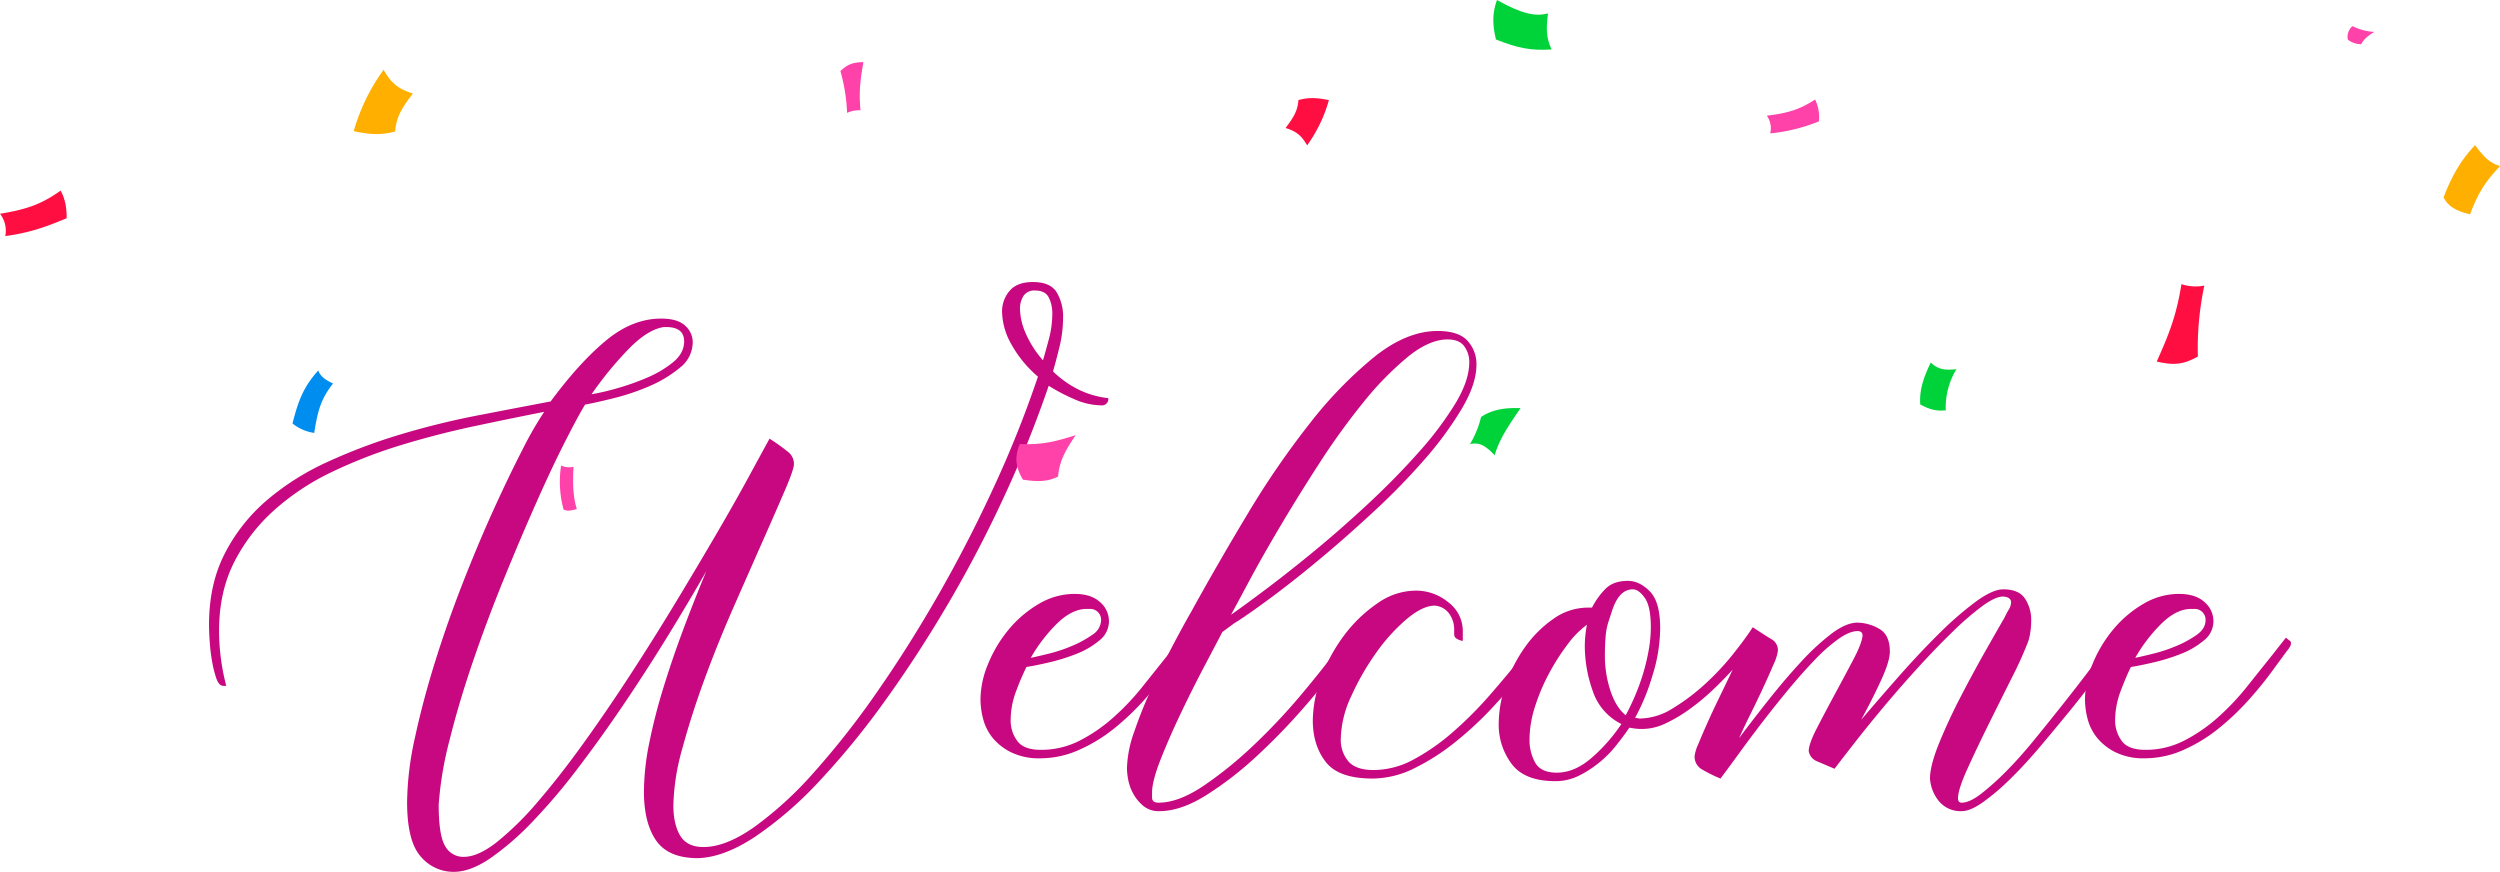 <svg xmlns="http://www.w3.org/2000/svg" width="884" height="308.277" viewBox="0 0 884 308.277">
  <g id="Group_65009" data-name="Group 65009" transform="translate(-38 -103.73)">
    <g id="Group_64213" data-name="Group 64213" transform="translate(111.913 203.455)">
      <path id="Path_73053" data-name="Path 73053" d="M568.727,803.106a35.959,35.959,0,0,0,8.884,6.344,31.849,31.849,0,0,0,10.659,3.112,2.246,2.246,0,0,1-2.539,2.54,24.193,24.193,0,0,1-9.768-2.308,62.9,62.9,0,0,1-8.758-4.614,399.566,399.566,0,0,1-15.351,38.293q-9.01,19.618-19.8,38.068t-22.587,34.836A279.41,279.41,0,0,1,486,948.1a131.634,131.634,0,0,1-22.713,19.61q-11.037,7.27-20.174,7.5-10.408,0-14.72-6.229t-4.314-17.3a88.3,88.3,0,0,1,1.9-17.3,201.279,201.279,0,0,1,5.075-19.724q3.169-10.264,7.106-20.761t7.993-20.187q-6.6,11.54-14.212,23.877t-15.607,24.109q-7.992,11.765-16.113,22.378a208.763,208.763,0,0,1-15.86,18.57,96.794,96.794,0,0,1-14.72,12.686q-6.983,4.731-12.816,4.73a15.072,15.072,0,0,1-11.672-5.419q-4.823-5.427-4.823-19.263a109.53,109.53,0,0,1,2.792-22.839q2.79-12.922,7.106-26.765T360,877.969q5.453-13.956,10.911-25.956t10.15-21.109a127.91,127.91,0,0,1,7.741-13.5q-11.677,2.3-24.741,5.075t-25.887,6.689a174.564,174.564,0,0,0-24.362,9.457,86.215,86.215,0,0,0-20.426,13.5,62.62,62.62,0,0,0-14.212,18.454q-5.335,10.505-5.331,24.341a77.987,77.987,0,0,0,2.539,19.378H275.37q-1.52,0-2.409-2.422A36.554,36.554,0,0,1,271.438,906a64.278,64.278,0,0,1-.888-7.15q-.256-3.692-.256-6.229,0-14.3,5.584-25.147a61.855,61.855,0,0,1,14.843-18.8,91.535,91.535,0,0,1,21.573-13.614,197.953,197.953,0,0,1,25.758-9.686,278.669,278.669,0,0,1,27.154-6.69q13.7-2.651,25.884-4.962,10.147-13.73,19.542-21.516,9.379-7.782,19.54-7.781,5.831,0,8.5,2.532a7.773,7.773,0,0,1,2.662,5.76,11.481,11.481,0,0,1-4.566,9.1,43.706,43.706,0,0,1-10.659,6.454,79.655,79.655,0,0,1-12.563,4.263q-6.47,1.617-10.276,2.307-2.283,3.686-6.979,12.9t-10.276,21.775q-5.585,12.563-11.546,27.188t-10.915,29.15q-4.945,14.519-8.245,27.764a124.416,124.416,0,0,0-3.809,22.7q0,10.833,2.287,14.635a7.27,7.27,0,0,0,6.6,3.8q5.073,0,11.8-5.307a107.975,107.975,0,0,0,14.467-14.3q7.735-9,16.112-20.648t16.622-24.338q8.247-12.686,15.989-25.491t14.338-24.109q6.594-11.3,11.42-20.184t7.358-13.5a73.28,73.28,0,0,1,6.6,4.73,5.4,5.4,0,0,1,2.027,4.27q0,1.843-3.171,9.225t-7.867,18q-4.7,10.614-10.279,23.3T445.523,911.88q-4.694,12.8-7.867,24.57a79.125,79.125,0,0,0-3.171,20.071q0,6.686,2.409,10.727t8.249,4.037q7.864,0,17.891-7.037A129.155,129.155,0,0,0,484.1,944.986a291.13,291.13,0,0,0,22.46-28.607Q517.973,900,528.509,881.542t19.536-38.064A387.119,387.119,0,0,0,563.4,804.952a41.215,41.215,0,0,1-9.389-11.42,24.214,24.214,0,0,1-3.3-11.42,11.171,11.171,0,0,1,2.662-7.5q2.662-3.112,8.246-3.113,6.091,0,8.375,3.577a16.656,16.656,0,0,1,2.286,9.113,43.245,43.245,0,0,1-1.27,10.266Q569.739,799.645,568.727,803.106Zm-137.542-15.69q-5.329.7-11.8,7.038a124.3,124.3,0,0,0-13.83,16.724,77.593,77.593,0,0,0,8.5-1.959,86.58,86.58,0,0,0,10.911-3.809,37.859,37.859,0,0,0,9.393-5.535q3.932-3.226,3.932-7.379,0-5.078-6.345-5.078Zm133.993,11.768q.757-2.54,2.027-7.27a35.055,35.055,0,0,0,1.27-9.112,12.552,12.552,0,0,0-1.27-5.884q-1.27-2.416-4.819-2.42a4.58,4.58,0,0,0-4.061,1.846,8.394,8.394,0,0,0-1.27,4.843,22.522,22.522,0,0,0,1.9,8.191A36.371,36.371,0,0,0,565.178,799.184Z" transform="translate(-270.295 -771.498)" fill="#c80880"/>
      <path id="Path_73054" data-name="Path 73054" d="M916.3,1019.371a12.4,12.4,0,0,0,1.27,1.038.986.986,0,0,1,.5.805,3.573,3.573,0,0,1-.122.926,9.426,9.426,0,0,1-1.4,2.075l-4.567,6.229a129.349,129.349,0,0,1-8.754,10.843,91.461,91.461,0,0,1-10.658,10.154,55.83,55.83,0,0,1-12.437,7.611,33.614,33.614,0,0,1-13.829,3,22.552,22.552,0,0,1-9.9-1.962,19.646,19.646,0,0,1-6.6-4.959,17.43,17.43,0,0,1-3.553-6.693,27.728,27.728,0,0,1-1.017-7.379,32.937,32.937,0,0,1,2.669-12.342,46.173,46.173,0,0,1,7.228-12.116,40.114,40.114,0,0,1,10.663-9.113,24.708,24.708,0,0,1,12.686-3.574q5.837,0,9.01,2.884a8.925,8.925,0,0,1,3.17,6.805,8.65,8.65,0,0,1-3.427,6.805,28.824,28.824,0,0,1-8.119,4.731,68.79,68.79,0,0,1-9.642,3q-4.951,1.156-7.993,1.618a90.088,90.088,0,0,0-3.556,8.3,29.49,29.49,0,0,0-2.027,10.611,12.089,12.089,0,0,0,2.283,7.154q2.283,3.235,8.372,3.229a29.739,29.739,0,0,0,13.706-3.229,56.493,56.493,0,0,0,11.925-8.191,87.562,87.562,0,0,0,10.28-10.843q4.689-5.882,8.754-10.959Zm-33.5-10.15q-5.079,0-10.277,4.959a55.829,55.829,0,0,0-9.515,12.342c1.522-.3,3.679-.809,6.471-1.5a54.6,54.6,0,0,0,8.246-2.772,36.962,36.962,0,0,0,7.106-3.918,6.317,6.317,0,0,0,3.044-5.194,3.837,3.837,0,0,0-3.805-3.918Z" transform="translate(-572.443 -893.637)" fill="#c80880"/>
      <path id="Path_73055" data-name="Path 73055" d="M988.1,914.4q-2.283,4.376-6.47,12.32T973.379,943.2q-4.06,8.524-7.106,16.239T963.228,971.3v1.617c0,1.222.765,1.844,2.287,1.844q7.1,0,15.986-6a138.248,138.248,0,0,0,17.638-14.3,212.583,212.583,0,0,0,16.239-17.188q7.485-8.876,11.549-14.42L1032,916.4c1.352.771,2.034,1.46,2.034,2.075l-1.526,2.768-4.566,6.228q-4.315,6-11.8,14.533a219.954,219.954,0,0,1-16.116,16.5,121.141,121.141,0,0,1-17.638,13.611q-9.01,5.652-16.621,5.651a8.473,8.473,0,0,1-5.457-1.727,14.748,14.748,0,0,1-3.553-4.15,16.431,16.431,0,0,1-1.9-4.949,23.106,23.106,0,0,1-.5-4.379,41,41,0,0,1,2.54-12.785,156.867,156.867,0,0,1,6.088-15.208q3.553-7.716,7.358-14.973t6.6-12.1q9.384-17.042,20.048-34.784a302.041,302.041,0,0,1,22.075-32.14,145.68,145.68,0,0,1,22.84-23.5q11.421-9.1,22.334-9.1,7.351,0,10.532,3.454a12.166,12.166,0,0,1,3.167,8.525q0,6.681-5.072,15.324a122.041,122.041,0,0,1-12.942,17.737,236.776,236.776,0,0,1-17.638,18.2q-9.772,9.1-19.287,17.044t-17.764,14.055q-8.252,6.1-13.068,9.1Zm79.682-103.44q-6.6,0-14.334,6.348a111.194,111.194,0,0,0-15.611,16.034,246.468,246.468,0,0,0-15.477,21.454q-7.614,11.764-13.956,22.491t-10.915,19.262q-4.566,8.54-6.341,11.768,4.311-3,12.307-9t17.382-13.727q9.384-7.73,19.034-16.727t17.635-18a118.9,118.9,0,0,0,12.946-17.187q4.946-8.181,4.945-14.649a9.313,9.313,0,0,0-1.778-5.652Q1071.846,810.966,1067.781,810.964Z" transform="translate(-629.779 -790.663)" fill="#c80880"/>
      <path id="Path_73056" data-name="Path 73056" d="M1174.333,1019.936l-1.526,2.771-4.57,6.225q-5.323,6.921-11.8,13.843a123.489,123.489,0,0,1-13.45,12.458,77.879,77.879,0,0,1-14.334,9.113,33.385,33.385,0,0,1-14.72,3.577q-11.934,0-16.495-5.884t-4.567-14.648a44.182,44.182,0,0,1,3.044-15.341,57.655,57.655,0,0,1,8.12-14.877,49.829,49.829,0,0,1,11.675-11.191,23.621,23.621,0,0,1,13.447-4.5,17.9,17.9,0,0,1,11.673,4.154,12.655,12.655,0,0,1,5.079,10.15v3.461a5.238,5.238,0,0,1-2.539-1.037,1.862,1.862,0,0,1-.506-1.27v-1.847a9.606,9.606,0,0,0-1.652-5.307,6.893,6.893,0,0,0-5.2-3q-4.32,0-10.027,4.826a64.7,64.7,0,0,0-10.785,11.948,90.055,90.055,0,0,0-8.75,15.28,36.859,36.859,0,0,0-3.683,15.051,11.745,11.745,0,0,0,2.666,7.929q2.663,3.107,9.01,3.1a29.882,29.882,0,0,0,14.212-3.808,75.475,75.475,0,0,0,13.956-9.8,135.909,135.909,0,0,0,13.068-13.154q6.215-7.146,11.55-13.843l5.071-6.457C1173.65,1018.633,1174.333,1019.325,1174.333,1019.936Z" transform="translate(-702.577 -892.359)" fill="#c80880"/>
      <path id="Path_73057" data-name="Path 73057" d="M1448.609,1014.493c1.351.771,2.031,1.461,2.031,2.075a9.75,9.75,0,0,1-1.521,2.768q-2.54,3.456-6.6,9t-9.137,11.765q-5.083,6.23-10.532,12.689t-10.659,11.536a79.483,79.483,0,0,1-9.645,8.191q-4.438,3.113-7.481,3.113a9.924,9.924,0,0,1-7.741-3.229,14.06,14.06,0,0,1-3.426-8.307q0-4.607,3.3-12.689t7.74-16.607q4.439-8.535,8.758-16.15t6.594-11.536a25.146,25.146,0,0,1,1.4-2.652,5.41,5.41,0,0,0,.887-2.651c0-1.229-.935-1.925-2.792-2.079q-2.8,0-7.489,3.46a103.282,103.282,0,0,0-10.4,9q-5.713,5.534-11.928,12.342t-11.928,13.611q-5.708,6.809-10.4,12.805t-7.489,9.686q-3.8-1.608-6.218-2.652a4.682,4.682,0,0,1-2.914-3.573q0-2.539,2.914-8.191t6.348-12q3.425-6.338,6.471-12.11t3.3-8.536q0-1.612-1.774-1.614-2.795,0-6.724,2.768a58.753,58.753,0,0,0-8.375,7.382q-4.443,4.618-9.136,10.267t-9.137,11.42q-4.443,5.77-8.375,11.188t-6.723,9.113a50.533,50.533,0,0,1-6.723-3.344,5.151,5.151,0,0,1-2.413-4.731,14.776,14.776,0,0,1,1.269-4.034q1.265-3.117,3.17-7.385t4.314-9.229q2.411-4.956,4.7-9.8-3.3,3.691-7.232,7.382a79.554,79.554,0,0,1-8.12,6.689,52.534,52.534,0,0,1-8.375,4.959,19.306,19.306,0,0,1-8.246,1.962,19.909,19.909,0,0,1-2.287-.116c-.676-.075-1.441-.19-2.283-.344q-2.033,3-4.693,6.341a39.529,39.529,0,0,1-6.092,6.116,37.528,37.528,0,0,1-7.231,4.614,18.369,18.369,0,0,1-8.124,1.843q-10.914,0-15.481-6.109a23.066,23.066,0,0,1-4.567-14.191,42.387,42.387,0,0,1,2.539-13.959,51.893,51.893,0,0,1,6.853-13.263,40.705,40.705,0,0,1,10.021-9.918,20.954,20.954,0,0,1,12.054-3.925h1.522a26.34,26.34,0,0,1,4.823-6.69q2.79-2.769,7.866-2.768,4.055,0,7.741,3.689t3.679,13.154a57.028,57.028,0,0,1-2.792,16.839,74.764,74.764,0,0,1-6.089,14.764,3.13,3.13,0,0,1,.887.117,3,3,0,0,0,.888.115,22.357,22.357,0,0,0,11.549-3.6,72.308,72.308,0,0,0,11.42-8.594,91.731,91.731,0,0,0,9.894-10.563q4.439-5.575,6.98-9.525,4.567,3.021,6.724,4.3a4.367,4.367,0,0,1,2.157,4.061,16.357,16.357,0,0,1-1.522,4.761q-1.521,3.6-3.68,8.25t-4.566,9.508q-2.417,4.863-3.935,8.327,4.818-6.46,10.533-13.659t11.293-13.239a84.831,84.831,0,0,1,10.785-9.99q5.2-3.942,9.263-3.949a16.033,16.033,0,0,1,7.488,2.092q3.927,2.089,3.932,8.126,0,3.486-3.175,10.338t-6.976,13.815q6.087-7.146,13.194-15.222t14.082-15a121.045,121.045,0,0,1,13.072-11.42q6.092-4.5,9.9-4.5,5.58,0,7.74,3.355a13.653,13.653,0,0,1,2.157,7.519,31.027,31.027,0,0,1-.252,3.823,21.193,21.193,0,0,1-.764,3.583,132.821,132.821,0,0,1-5.836,12.963q-4.065,8.1-8.246,16.545t-7.488,15.734q-3.3,7.289-3.3,10.3c0,1.079.417,1.622,1.27,1.622q2.785,0,6.85-3.119a91.244,91.244,0,0,0,8.884-7.959q4.812-4.844,9.894-11.072t10.023-12.458q4.945-6.226,9.137-11.768t7.231-9.457Zm-196.671,47.522q6.343,0,12.433-5.344a59.555,59.555,0,0,0,10.406-11.86,19.972,19.972,0,0,1-10.15-11.74,47.512,47.512,0,0,1-2.791-15.7,40.767,40.767,0,0,1,.761-7.672,32.966,32.966,0,0,0-6.853,6.976,76.289,76.289,0,0,0-6.6,10.348,68.166,68.166,0,0,0-4.945,11.74,37.978,37.978,0,0,0-1.9,11.393,16.331,16.331,0,0,0,2.027,8.368Q1246.351,1062.018,1251.938,1062.014Zm24.362-20.3q1.52-2.775,3.171-6.577a76.546,76.546,0,0,0,2.921-7.958,72.169,72.169,0,0,0,2.028-8.42,46.585,46.585,0,0,0,.764-8.191q0-7.383-2.157-10.382t-4.191-3q-4.991,0-7.44,7.843l-.983,3a23.028,23.028,0,0,0-1.226,6q-.25,3.235-.246,6.457a39.394,39.394,0,0,0,1.963,12.574Q1272.869,1038.946,1276.3,1041.714Z" transform="translate(-775.366 -888.527)" fill="#c80880"/>
      <path id="Path_73058" data-name="Path 73058" d="M1739.393,1019.371a12.806,12.806,0,0,0,1.27,1.038.983.983,0,0,1,.508.805,3.576,3.576,0,0,1-.125.926,9.5,9.5,0,0,1-1.4,2.075l-4.57,6.229a129.368,129.368,0,0,1-8.75,10.843,91.551,91.551,0,0,1-10.662,10.154,55.81,55.81,0,0,1-12.434,7.611,33.629,33.629,0,0,1-13.833,3,22.543,22.543,0,0,1-9.894-1.962,19.608,19.608,0,0,1-6.6-4.959,17.43,17.43,0,0,1-3.556-6.693,27.863,27.863,0,0,1-1.014-7.379,32.991,32.991,0,0,1,2.666-12.342,46.186,46.186,0,0,1,7.232-12.116,40.1,40.1,0,0,1,10.659-9.113,24.723,24.723,0,0,1,12.69-3.574q5.835,0,9.01,2.884a8.933,8.933,0,0,1,3.167,6.805,8.656,8.656,0,0,1-3.423,6.805,28.868,28.868,0,0,1-8.119,4.731,68.825,68.825,0,0,1-9.645,3q-4.945,1.156-7.993,1.618-1.526,3-3.553,8.3a29.5,29.5,0,0,0-2.03,10.611,12.092,12.092,0,0,0,2.286,7.154q2.283,3.235,8.372,3.229a29.735,29.735,0,0,0,13.7-3.229,56.623,56.623,0,0,0,11.929-8.191,87.839,87.839,0,0,0,10.276-10.843q4.695-5.882,8.757-10.959Zm-33.495-10.15q-5.078,0-10.28,4.959a55.829,55.829,0,0,0-9.515,12.342c1.521-.3,3.679-.809,6.471-1.5a54.485,54.485,0,0,0,8.246-2.772,36.767,36.767,0,0,0,7.106-3.918q3.051-2.191,3.047-5.194a3.842,3.842,0,0,0-3.805-3.918Z" transform="translate(-1004.997 -893.637)" fill="#c80880"/>
    </g>
    <g id="Group_64214" data-name="Group 64214" transform="translate(38 103.73)">
      <path id="Path_73059" data-name="Path 73059" d="M68.181,234.337a9.728,9.728,0,0,1,1.868,7.9c8.656-1.233,14-3.107,21.7-6.334.051-5.085-1.106-7.863-2.135-9.757C82.348,231.357,76.8,232.876,68.181,234.337Z" transform="translate(-68.181 -158.743)" fill="#ff0e41"/>
      <path id="Path_73060" data-name="Path 73060" d="M1956.125,209.476c1.66,3.279,4.444,4.778,9.357,6.02,2.834-7.483,5.358-11.562,10.622-17.078-3.536-1.1-5.555-2.97-8.837-7.405C1961.966,196.676,1959.047,202.017,1956.125,209.476Z" transform="translate(-1092.103 -139.689)" fill="#ffaf00"/>
      <path id="Path_73061" data-name="Path 73061" d="M725.656,126.846c-3.5.113-5.395.571-8.13,3.161a63.5,63.5,0,0,1,2.359,14.8,9.467,9.467,0,0,1,4.737-.9C724.039,137.367,724.512,133.281,725.656,126.846Z" transform="translate(-420.352 -104.888)" fill="#ff41aa"/>
      <path id="Path_73062" data-name="Path 73062" d="M352.05,132.774a69.124,69.124,0,0,0-10.568,21.7c6.419,1.466,10.7,1.238,14.674.1.312-5.115,2.463-8.479,6.249-13.4C356.979,139.5,354.623,137.287,352.05,132.774Z" transform="translate(-216.405 -108.103)" fill="#ffaf00"/>
      <path id="Path_73063" data-name="Path 73063" d="M1734.526,325.791c5.749,1.266,9.033,1.306,14.559-1.781a106.765,106.765,0,0,1,2.289-25.092,15.9,15.9,0,0,1-8.092-.5C1741.522,309.314,1739.056,315.778,1734.526,325.791Z" transform="translate(-971.92 -197.942)" fill="#ff0e41"/>
      <path id="Path_73064" data-name="Path 73064" d="M1221.842,394.171c-4.589-.131-9.594.156-13.979,3.146a33.928,33.928,0,0,1-3.908,9.587c3.328-.724,5.385.423,8.721,3.935C1214.306,405.211,1217.483,400.507,1221.842,394.171Z" transform="translate(-684.165 -249.858)" fill="#00d339"/>
      <path id="Path_73065" data-name="Path 73065" d="M1069.077,171.369a50.755,50.755,0,0,0,7.687-15.978c-4.72-1.058-7.864-.874-10.781-.021-.212,3.763-1.78,6.239-4.544,9.869C1065.43,166.448,1067.17,168.062,1069.077,171.369Z" transform="translate(-606.872 -119.975)" fill="#ff0e41"/>
      <path id="Path_73066" data-name="Path 73066" d="M1555.482,358.983c-2.57,5.337-4.085,9.881-3.7,14.814,3.448,1.911,5.98,2.41,9.019,2.077a26.064,26.064,0,0,1,3.768-14.554C1560.509,361.782,1558.062,361.444,1555.482,358.983Z" transform="translate(-872.776 -230.787)" fill="#00d339"/>
      <path id="Path_73067" data-name="Path 73067" d="M1241.308,83.614c-4.2,1.077-8.851.425-18.039-4.747-1.567,4.29-1.753,8.437-.355,13.965,7.366,2.9,11.988,4.03,19.655,3.515C1240.632,92.083,1240.61,89.158,1241.308,83.614Z" transform="translate(-693.936 -78.867)" fill="#00d339"/>
      <path id="Path_73068" data-name="Path 73068" d="M502.1,454.156c1.469.61,2.687.319,4.664-.223-1.349-4.269-1.506-9.2-1.156-14.935a6.8,6.8,0,0,1-4.4-.45A36.929,36.929,0,0,0,502.1,454.156Z" transform="translate(-302.796 -273.939)" fill="#ff41aa"/>
      <path id="Path_73069" data-name="Path 73069" d="M854.665,418.247c-1.854,4.546-1.593,7.912,1.086,12.582,5.113.841,8.911.747,12.448-1.072.51-5.5,2.417-9,6.229-14.636C867.133,417.408,862.552,418.6,854.665,418.247Z" transform="translate(-494.081 -261.233)" fill="#ff41aa"/>
      <path id="Path_73070" data-name="Path 73070" d="M301.853,387.2c1.271-8.014,2.4-12.058,6.665-17.467-2.922-1.364-4.523-2.653-5.231-4.618-5,5.53-7.012,10.364-9.109,18.751A15.975,15.975,0,0,0,301.853,387.2Z" transform="translate(-190.75 -234.115)" fill="#008df0"/>
      <path id="Path_73071" data-name="Path 73071" d="M1433.3,161.475a7.639,7.639,0,0,1,1.2,6.259,61.649,61.649,0,0,0,17.23-4.254,14.6,14.6,0,0,0-1.353-7.725C1444.513,159.6,1440.114,160.613,1433.3,161.475Z" transform="translate(-808.551 -120.567)" fill="#ff41aa"/>
      <path id="Path_73072" data-name="Path 73072" d="M1883.78,99.053a5.044,5.044,0,0,0-1.634,4.769,7.618,7.618,0,0,0,4.717,1.617c1.075-1.927,2.335-2.894,4.637-4.338A19.9,19.9,0,0,1,1883.78,99.053Z" transform="translate(-1051.951 -89.815)" fill="#ff41aa"/>
    </g>
  </g>
</svg>
